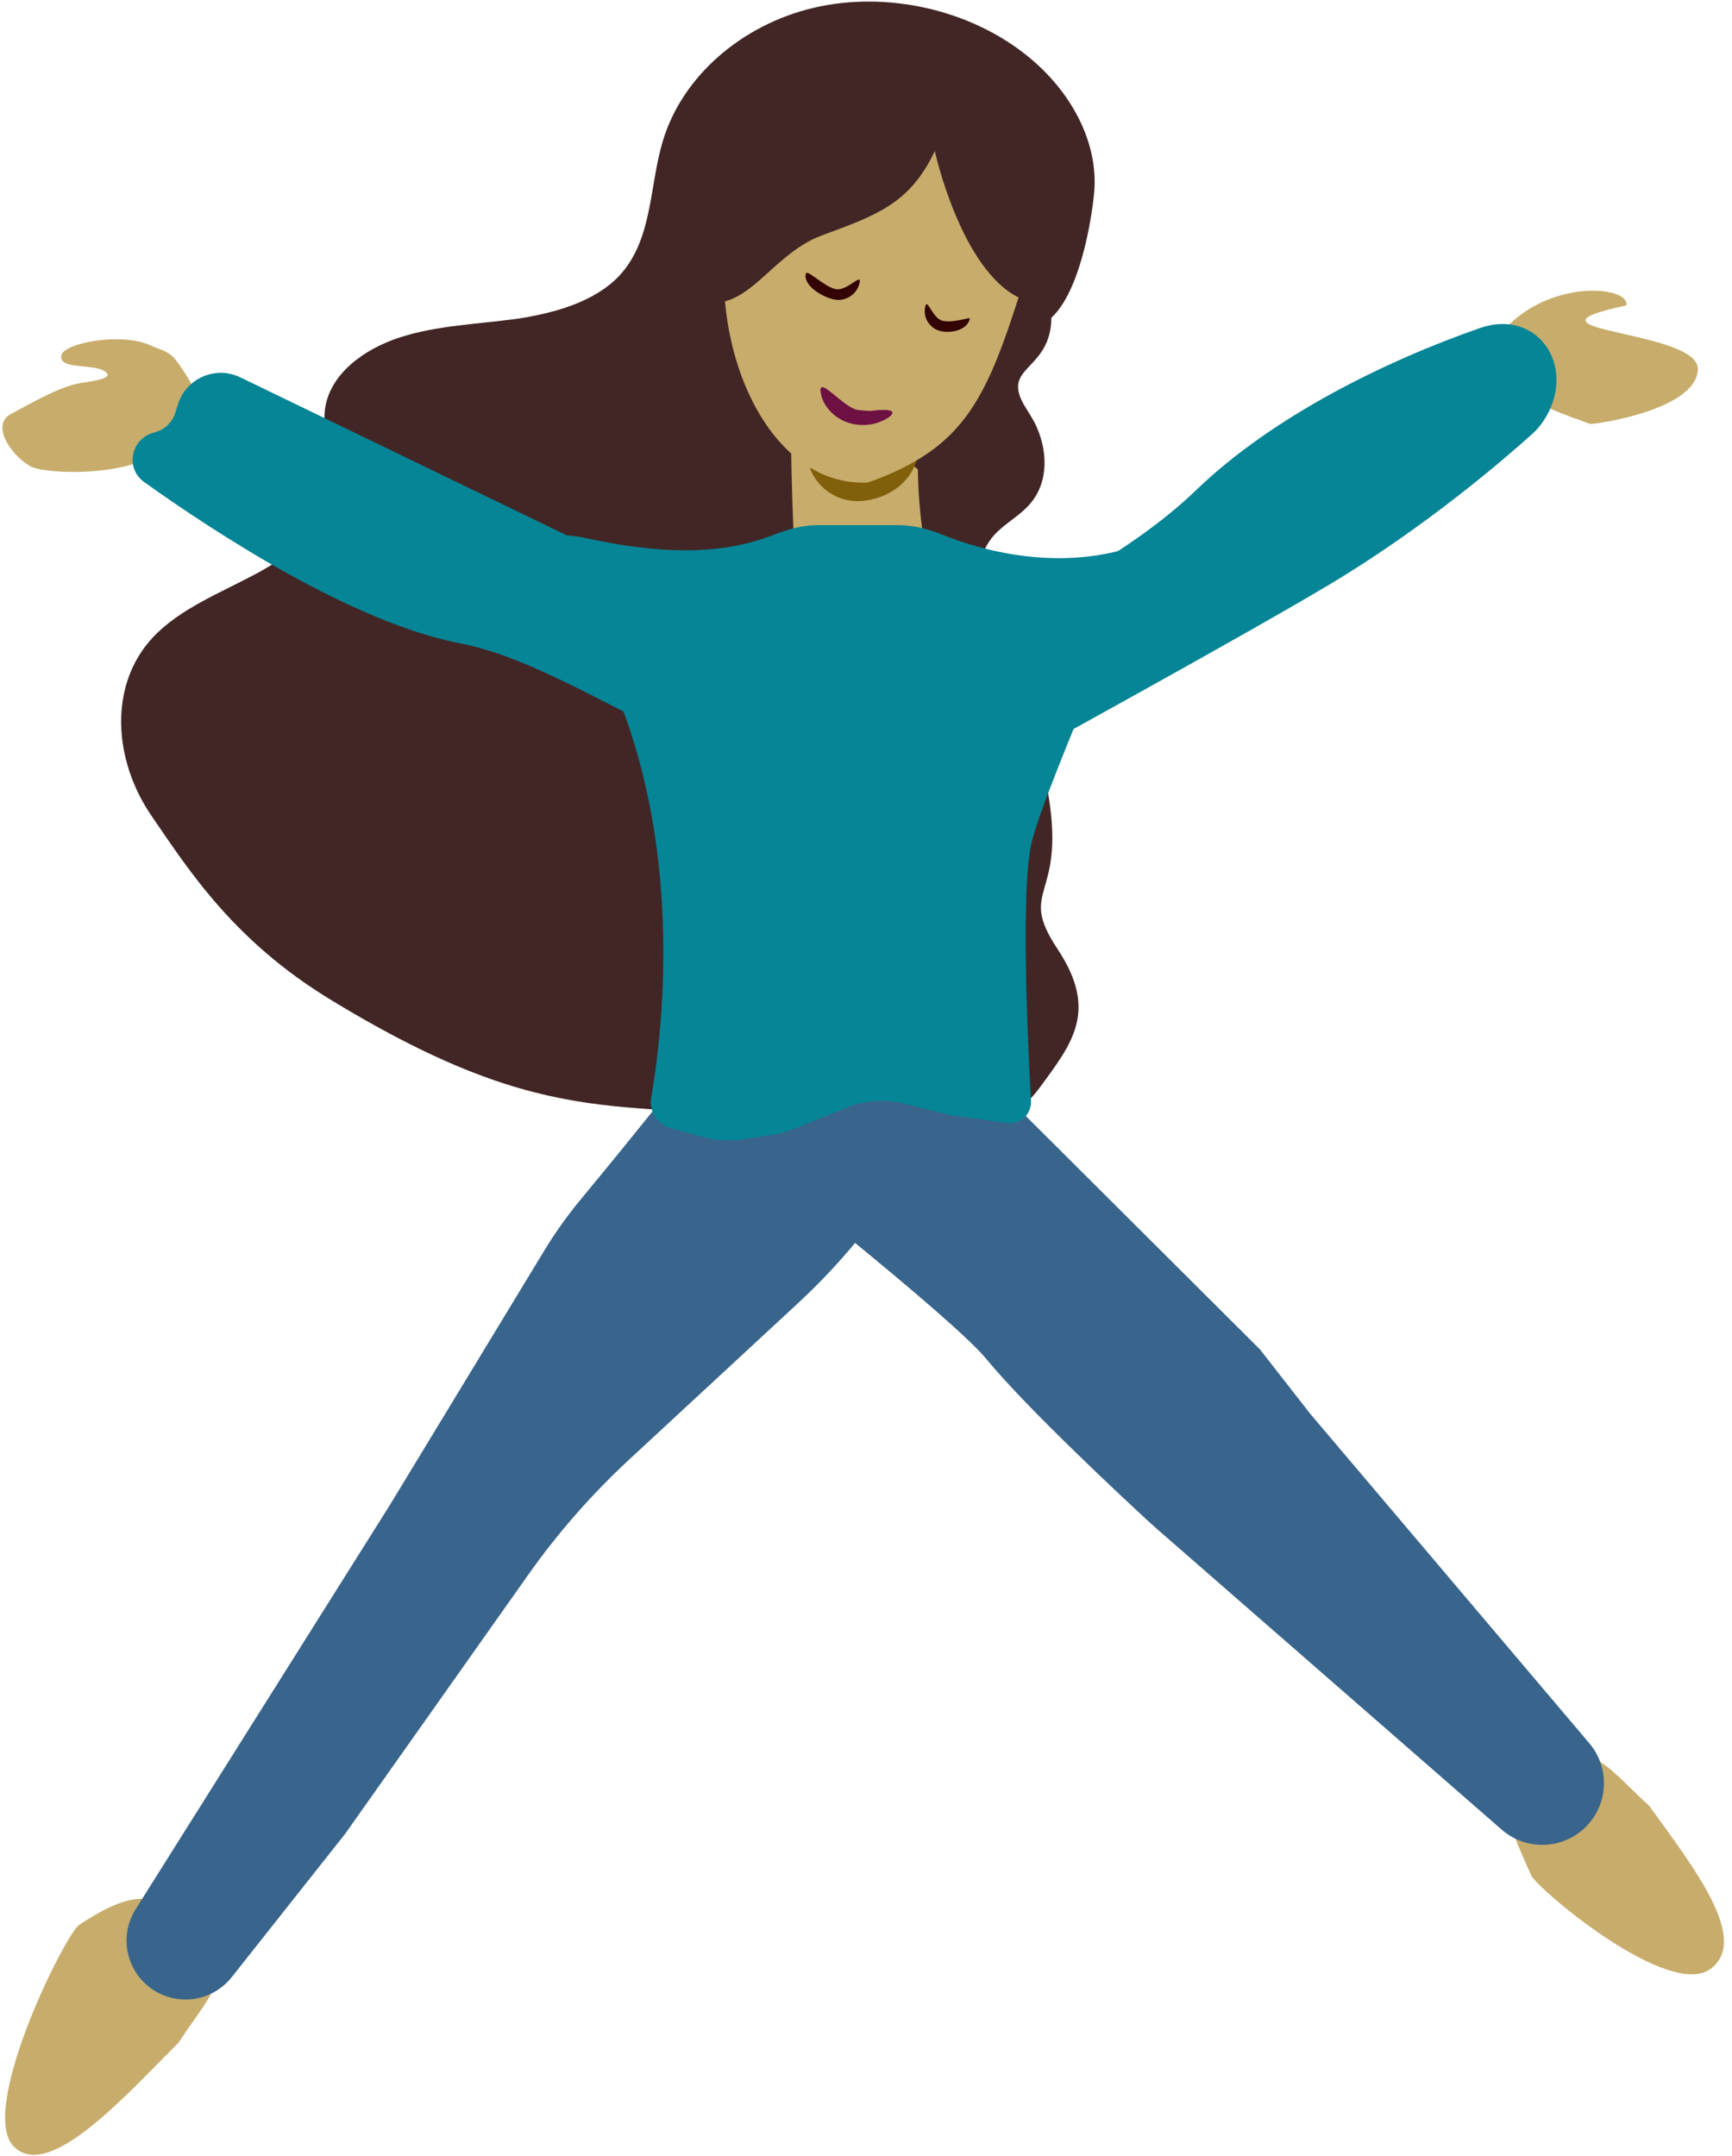 <svg width="188" height="234" viewBox="0 0 188 234" fill="none" xmlns="http://www.w3.org/2000/svg">
<path d="M111.289 44.172C108.503 39.666 114.037 40.401 114.127 34.486C117.241 31.601 118.485 23.895 118.771 20.865C119.244 15.415 116.222 9.845 111.488 6.05C105.271 1.034 96.23 -1.006 88.344 0.841C80.458 2.687 74.046 8.337 71.96 15.266C70.444 20.236 70.886 26.013 67.192 29.963C64.496 32.782 60.175 34 56.001 34.619C51.785 35.186 47.433 35.33 43.459 36.605C39.484 37.879 35.838 40.589 35.285 44.333C34.878 47.164 36.294 50.068 36.043 52.88C35.681 57.011 31.823 60.088 27.914 62.22C23.956 64.344 19.557 66.041 16.606 69.174C11.745 74.362 12.312 82.522 16.433 88.536C20.554 94.55 25.387 102.121 35.901 108.523C60.5 123.5 67.87 118.888 88.913 121.974C95.428 122.937 93.261 122.339 99.795 121.923C106.33 121.508 109.461 122.736 112.933 117.948C116.455 113.168 119.195 109.659 114.794 103.018C110.392 96.377 115.655 97.683 113.822 86.439C112.829 80.349 112.329 73.046 109.304 69.704C106.279 66.363 105.009 61.299 107.924 58.071C109.042 56.825 110.706 55.979 111.775 54.725C113.897 52.305 113.756 48.761 112.291 45.85C112.014 45.359 111.694 44.817 111.289 44.172Z" fill="#422626"/>
<path d="M185.639 213.73C181.277 216.885 168 206 166.275 203.698C163 196.5 163 196 165.862 192.889C173 188.5 173.5 191 179 196C183.855 202.712 190.001 210.575 185.639 213.73Z" fill="#C7AC6B"/>
<path d="M1.499 233C-2.308 229.194 6.499 211.068 8.499 209C15.087 204.626 16.853 205.91 20.378 208.243C25.843 214.595 23.454 215.485 19.389 221.708C13.531 227.566 5.305 236.806 1.499 233Z" fill="#C7AC6B"/>
<path d="M99.715 113.568C102.475 113.727 105.08 114.892 107.038 116.843L136.767 146.476L142.21 153.449L172.515 189.225C174.762 191.878 174.606 195.809 172.154 198.274V198.274C169.667 200.777 165.664 200.919 163.004 198.599L125.678 166.043C125.327 165.736 124.984 165.43 124.641 165.114C122.191 162.855 111.553 152.968 107.079 147.53C105.253 145.311 99.063 140.018 91.888 134.152C83.292 127.124 88.63 112.93 99.715 113.568V113.568Z" fill="#39658C"/>
<path d="M104.769 115.363C107.538 103.784 96.834 91.87 88.166 100.032C82.451 105.412 76.086 114.443 63.087 130.128C61.627 131.889 60.279 133.767 59.093 135.722C46.024 157.255 43.124 162.034 42.481 163.094C42.358 163.298 42.234 163.497 42.108 163.698L14.722 207.236C12.433 210.874 14.312 215.689 18.461 216.815V216.815C20.932 217.486 23.564 216.618 25.152 214.611L37.459 199.059L57.33 170.944C60.539 166.402 64.214 162.208 68.293 158.429L86.659 141.416C90.996 137.397 94.796 132.835 97.964 127.842L102.547 120.619C103.573 119.002 104.324 117.226 104.769 115.363V115.363Z" fill="#39658C"/>
<path d="M184.296 40.122C184.084 44.491 173.313 46.047 172.593 46.013C167.272 44.128 162.247 42.057 161.324 38.758C165.456 30.008 176.982 30.732 176.534 33.153C163.096 36.006 184.508 35.752 184.296 40.122Z" fill="#C7AC6B"/>
<path d="M17.25 49.121C13.208 51.779 5.467 51.407 3.646 50.758C1.825 50.109 -1.31 46.284 1.194 44.935C3.699 43.586 6.449 42.015 8.531 41.622C9.759 41.383 12.648 41.123 11.352 40.285C10.055 39.447 6.315 40.149 6.663 38.556C6.958 37.236 13.102 36.053 16.253 37.456C17.999 38.228 18.468 38.055 19.624 39.832C20.781 41.61 23.658 44.904 17.25 49.121Z" fill="#C7AC6B"/>
<path d="M99.633 50.964C99.726 61.067 103.142 70.769 103.551 72.293C102.082 75.953 91.209 78.05 86.827 67.79C85.438 53.461 85.926 36.996 85.926 36.996L91.982 44.357L99.633 50.964Z" fill="#C7AC6B"/>
<path d="M103.897 78.41C103.759 78.717 103.571 79.014 103.346 79.264C88.651 95.644 66.371 72.975 49.99 69.84C38.318 67.607 23.41 57.864 15.677 52.347C13.529 50.815 14.209 47.573 16.769 46.933V46.933C17.844 46.664 18.701 45.855 19.032 44.797L19.315 43.891C20.202 41.051 23.406 39.664 26.084 40.96L61.657 58.173L101.964 73.721C103.832 74.442 104.714 76.582 103.897 78.41V78.41Z" fill="#058596"/>
<path d="M88.764 57C87.075 57 85.43 57.475 83.858 58.094C77.064 60.767 69.327 59.65 63.487 58.386C58.39 57.282 57.528 59.705 60.605 63.915C75.203 83.889 72.182 110.474 70.685 119.139C70.415 120.699 71.44 122.229 72.999 122.5V122.5L76.449 123.441C77.801 123.809 79.215 123.89 80.6 123.677L83.868 123.174C84.62 123.058 85.356 122.857 86.062 122.575L91.997 120.201C93.949 119.42 96.097 119.274 98.137 119.784L103 121L109.29 121.899C109.752 121.965 110.223 121.888 110.64 121.68V121.68C111.464 121.268 111.962 120.407 111.91 119.487C111.61 114.183 110.729 96.469 111.999 91.357C113.679 84.597 125.762 58.339 124 59C115.177 62.308 106.355 59.671 102.301 58.042C100.758 57.422 99.129 57 97.465 57H88.764Z" fill="#058596"/>
<path d="M167.809 45.258C171.1 39.611 166.819 33.456 160.647 35.606C150.444 39.16 138.137 45.184 129.824 53.21C120.498 62.213 103.99 69.354 94.571 72.942C90.616 74.448 88.298 78.683 89.366 82.778V82.778C90.671 87.782 96.313 90.236 100.849 87.753C113.273 80.951 135.281 68.835 144.286 63.458C154.947 57.093 163.672 49.489 166.361 47.059C166.938 46.538 167.417 45.931 167.809 45.258V45.258Z" fill="#058596"/>
<path d="M99.632 46.298C100.511 50.498 98.015 53.73 93.988 54.328C89.961 54.927 86.881 51.381 87.689 47.657C90.154 44.147 93.982 43.449 93.982 43.449L96.413 43.172L99.632 46.298Z" fill="#825F0A"/>
<path d="M111.189 30.31C107.154 43.154 104.928 48.567 94.203 52.378C83.199 52.932 76.039 36.953 79.376 22.073C87.096 8.855 97.598 7.797 97.598 7.797L104.214 7.81L111.189 30.31Z" fill="#C7AC6B"/>
<path d="M94.449 46.073C91.474 46.502 89.35 44.486 89.075 42.573C88.799 40.66 91.579 44.322 93.15 44.502C95.136 44.739 94.495 44.475 96.076 44.5C97.966 44.53 96.089 45.836 94.449 46.073Z" fill="#6D1042"/>
<path d="M90.665 31.377C89.396 31.071 87.594 29.189 87.47 29.705C87.165 30.973 89.175 32.184 90.444 32.489C91.712 32.795 92.988 32.014 93.294 30.746C93.599 29.477 91.933 31.683 90.665 31.377Z" fill="#340404"/>
<path d="M102.369 34.832C101.159 34.603 100.642 32.144 100.414 33.354C100.185 34.564 100.981 35.73 102.191 35.959C103.401 36.187 105.044 35.774 105.273 34.564C105.304 34.4 103.579 35.06 102.369 34.832Z" fill="#340404"/>
<path d="M101.468 16.406C98.75 22.115 95.17 23.353 89.225 25.546C83.279 27.739 80.862 34.905 75.036 32.323L79.536 16.406L91.654 6.687L104.5 6.687L115.871 19.812L110.633 32.323C104.296 29.274 101.468 16.406 101.468 16.406Z" fill="#422626"/>
</svg>
